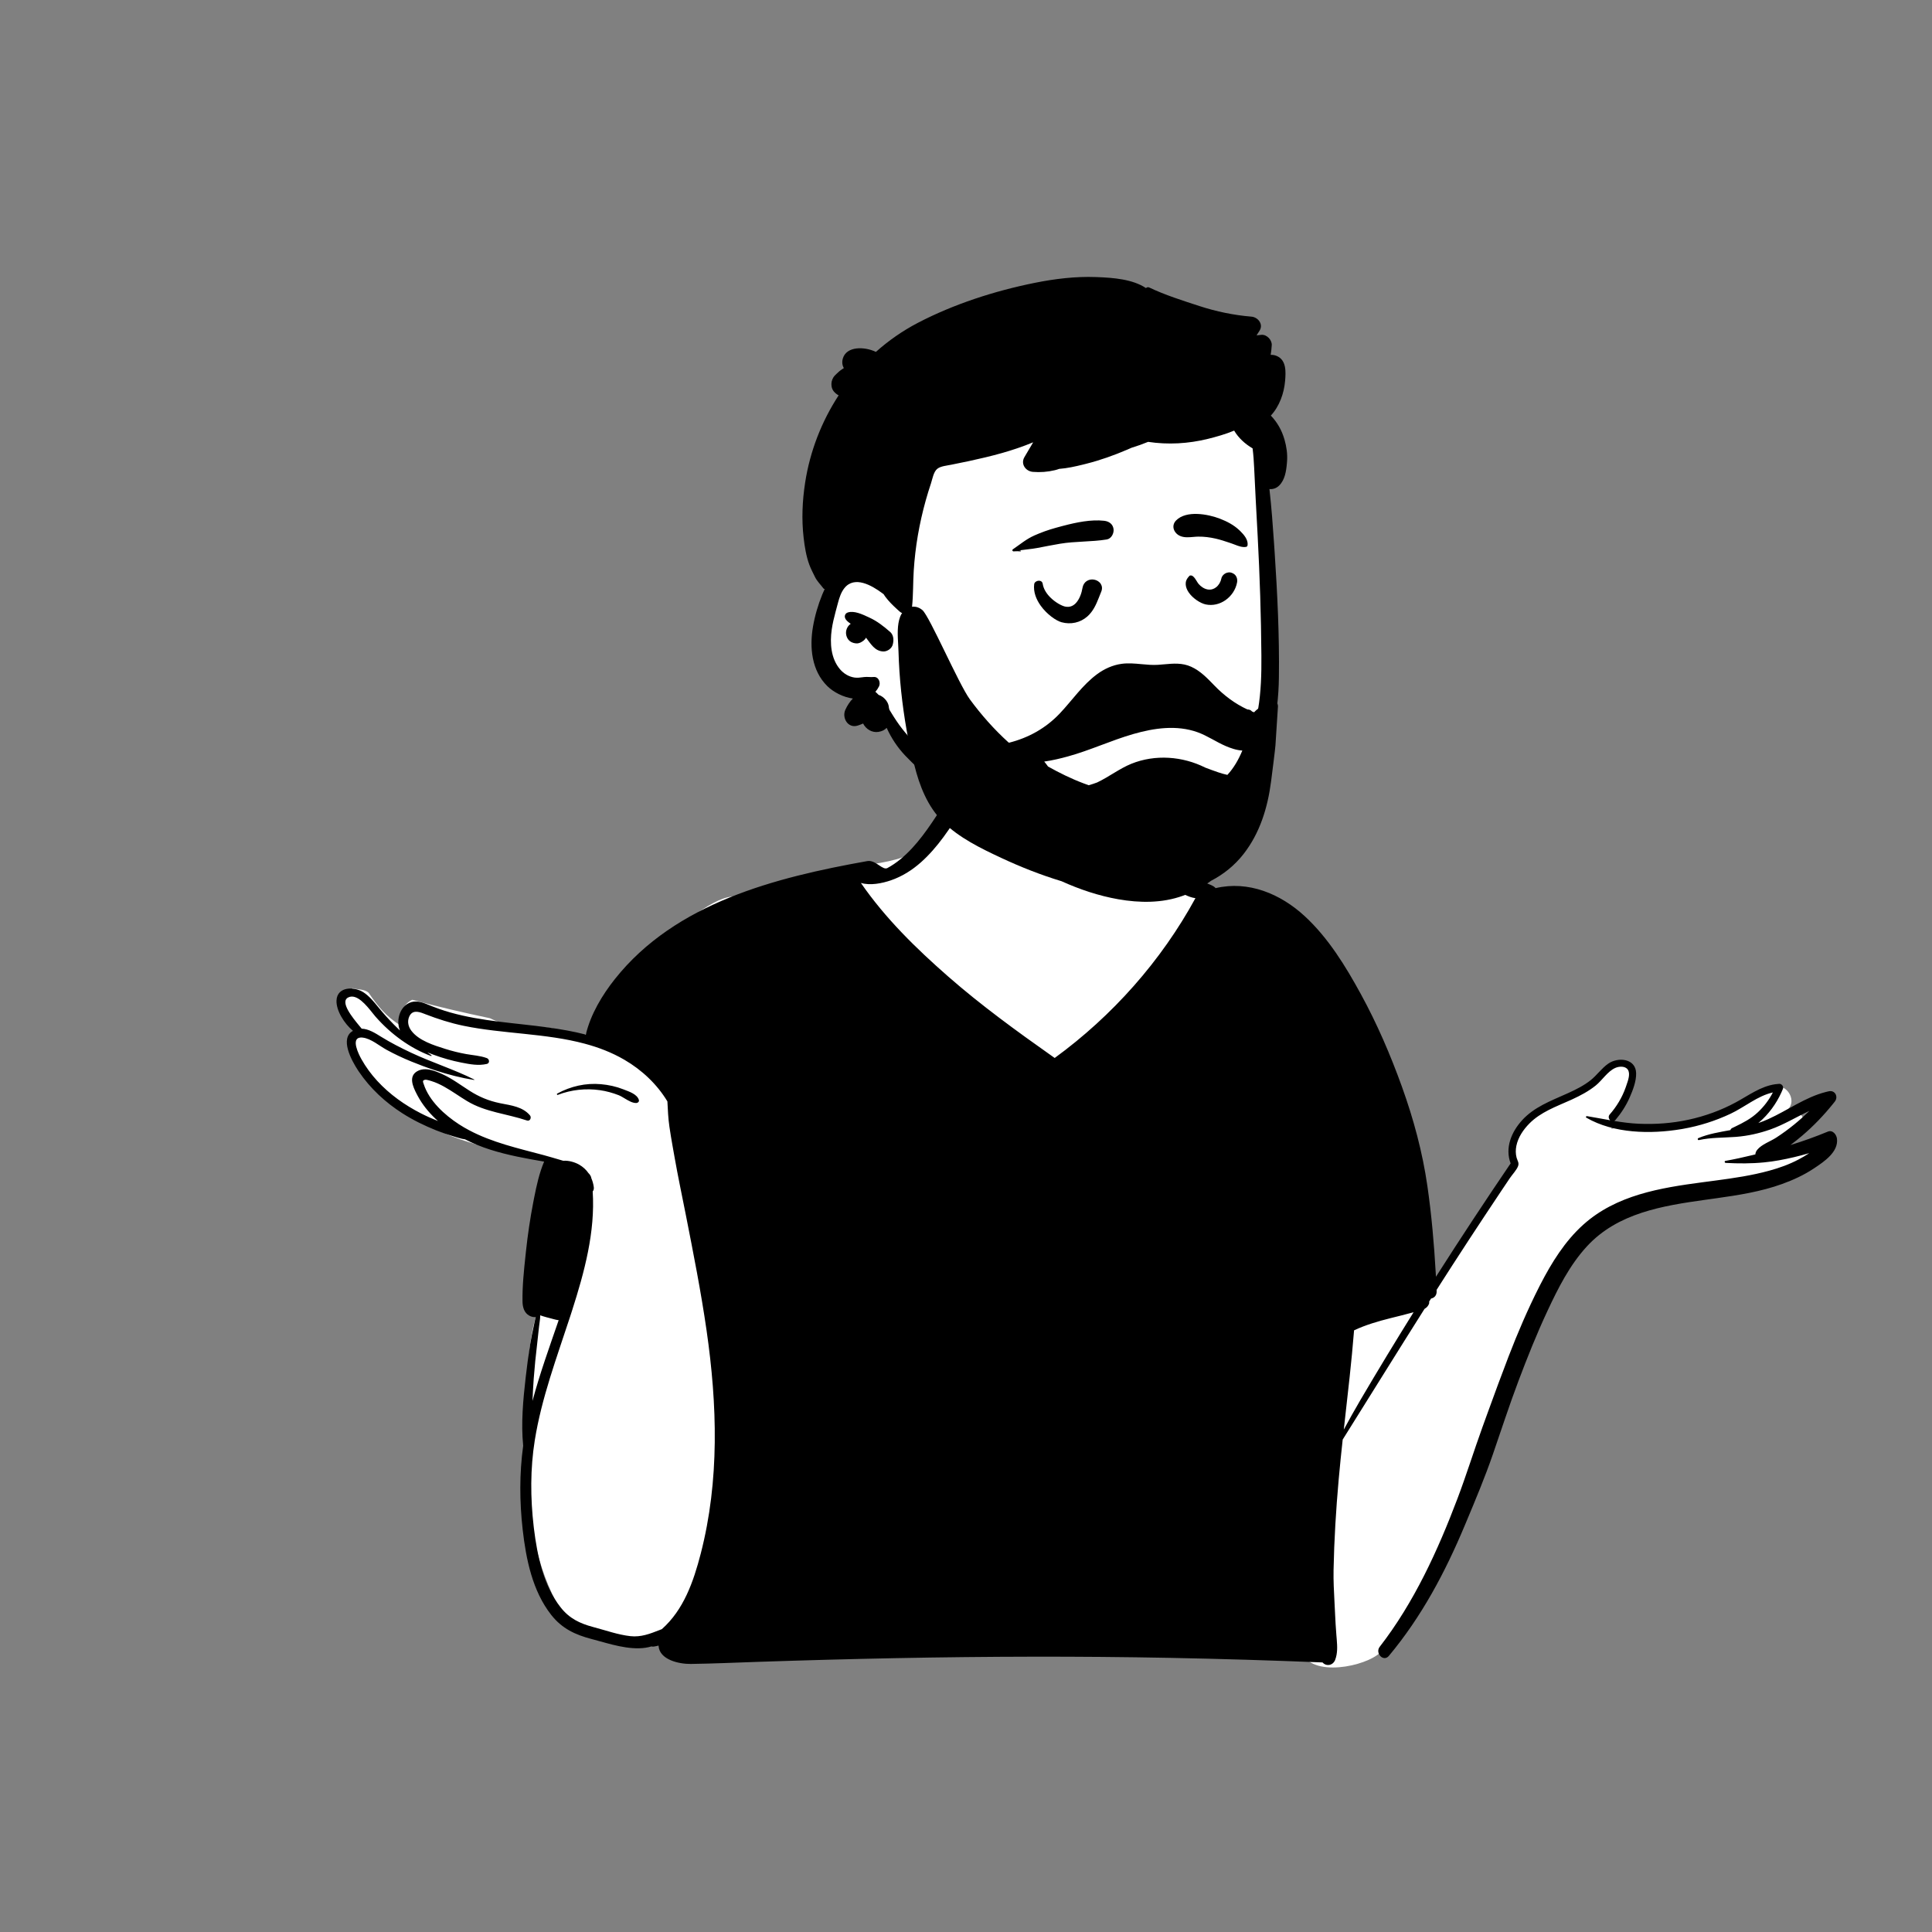 <?xml version="1.0" standalone="no"?>
<svg viewBox="-350 -150 1500 1500" style="width: 487.5px; height: 487.5px; justify-content: center; align-self: center; transform: scale(1, 1);" xmlns="http://www.w3.org/2000/svg"><rect x="-350" y="-150" width="1500" height="1500" fill="#808080" stroke="none"/><g transform="rotate(0 493.784 604.821)"><g transform="translate(0 459)"><path d="M1102.99 305.357C1113.23 300.01 1123.24 294.201 1133.08 288.155C1140.01 284.008 1133.87 273.562 1126.76 277.336C1123.13 279.267 1119.51 281.217 1115.87 283.135C1118.73 280.672 1121.39 277.99 1123.76 275.067L1123.6 274.904C1132.76 266.693 1120.99 251.201 1110.57 257.946C1101.38 264.608 1092.1 271.406 1081.55 275.793C1059.7 285.059 1035.6 286.592 1012.14 286.86C1003.56 286.215 995.364 287.702 987.036 289.359C990.301 276.261 998.472 266.37 1002.81 253.684C1006 240.876 987.516 232.151 980.964 244.463C979.356 247.486 977.823 250.544 976.324 253.618C962.162 266.499 938.514 265.364 924.231 279.195C916.095 286.416 912.114 296.213 910.541 306.047C909.473 312.724 911.133 319.418 907.096 325.332C887.577 352.94 856.735 396.578 841.072 426.961C829.982 354.763 800.371 265.463 769.78 199.446C759.664 178.333 748.091 157.703 732.899 139.807C734.621 133.839 728.543 123.245 724.678 126.506C712.781 111.973 691.751 108.21 674.841 100.985C652.014 91.224 633.075 70.936 623.765 47.876C611.803 3.964 582.356 -1.614 541.517 0.327C502.433 0.278 473.516 16.995 464.988 56.781C447.663 86.978 406.757 81.984 377.328 89.979C355.76 94.906 334.829 102.523 314.937 112.194C292.808 91.203 213.553 179.298 206.349 201.97C210.59 202.792 214.805 203.781 218.982 204.987C222.702 206.063 221.14 211.682 217.388 210.782C212.719 209.661 208.02 208.889 203.299 208.353C203.155 208.804 203.029 209.253 202.935 209.697C202.405 209.661 201.876 209.616 201.346 209.58C202.521 210.191 203.652 210.901 204.754 211.817C207.418 214.029 203.95 218.298 201.119 216.535C198.452 214.54 194.959 214.855 191.76 214.185C191.57 220.763 168.097 213.404 164.451 211.224C148.246 209.197 131.575 211.372 116.447 203.557C96.318 199.318 76.038 194.63 56.135 189.232C50.866 191.286 45.914 198.636 50.099 204.03C52.453 206.484 49.427 210.492 46.463 208.747C36.522 202.896 28.834 193.762 22.316 183.922C19.248 180.827 13.802 181.493 9.68 180.208C9.129 181.199 8.804 182.302 8.809 183.434C-8.676 186.312 3.797 205.409 12.587 211.359C7.924 214.395 7.747 220.341 8.155 225.306C7.167 227.074 6.837 229.266 7.697 231.248C10.985 238.825 18.096 245.206 23.503 251.345C29.473 258.124 34.796 264.941 42.06 270.437C69.748 291.542 103.161 303.342 137.439 307.957C149.61 309.826 167.117 312.687 174.653 322.979C172.804 335.193 169.409 346.907 166.329 358.817C162.022 374.627 162.315 391.178 162.258 407.296C161.656 406.812 160.5 406.912 160.328 407.834C159.326 414.515 158.581 421.347 154.52 426.961C150.96 437.4 148.591 448.535 147.26 459.503C141.928 511.498 140.655 565.027 152.677 616.212C157.316 635.201 164.861 653.247 175.141 669.865C178.206 674.821 183.134 676.273 187.559 675.299C202.369 682.993 221.026 685.46 236.989 683.505C291.41 668.099 272.448 705.197 348.751 693.837C480.458 677.059 613.562 710.029 744.989 690.672C748.226 715.674 790.6 708.502 805.319 697.932C849.453 665.123 871.367 561.247 893.516 508.552C908.741 467.018 934.235 393.454 967.622 365.584C977.633 357.754 989.734 353.632 1001.84 350.304C1047.03 338.66 1092.39 327.648 1137.67 316.327C1145.34 314.437 1143.96 301.342 1135.75 302.182C1124.86 303.297 1113.92 304.306 1102.99 305.357Z" transform="translate(-86 -22.001)" fill="#FFFFFF" stroke="none"></path><path d="M99.795 270.318C96.735 269.938 93.735 268.848 90.755 267.988C86.205 266.658 81.745 265.108 77.355 263.338C68.295 259.709 59.505 255.418 51.265 250.168C37.955 241.678 26.195 230.798 17.325 217.698L16.716 216.785C11.652 209.071 2.311 191.944 12.785 186.088C6.035 180.448 -0.345 170.318 0.015 162.498C0.525 151.438 14.085 151.589 21.095 156.278C25.684 159.348 29.125 163.648 32.575 167.879C36.395 172.578 40.474 177.058 44.715 181.368C45.84 182.508 46.976 183.625 48.132 184.725L49.294 185.818C49.114 185.388 48.955 184.948 48.815 184.497C46.474 177.208 49.264 167.718 56.554 164.378C61.016 162.333 65.649 163.582 69.972 165.318L70.635 165.588C76.454 167.997 82.344 170.128 88.404 171.838C113.105 178.808 138.885 179.968 164.195 183.448C173.945 184.798 183.875 186.497 193.575 188.997C197.274 173.288 206.344 158.229 216.184 145.839C263.304 86.568 341.014 66.979 412.104 54.299C415.495 53.697 418.582 55.759 421.295 57.571C423.766 59.222 425.927 60.666 427.725 59.698C434.875 55.858 441.165 50.418 446.685 44.508C458.455 31.898 466.805 17.068 476.615 3.018C481.465 -3.922 492.625 2.288 488.125 9.738L485.92 13.379C476.843 28.293 466.792 43.662 453.775 55.228C446.855 61.368 439.175 66.218 430.395 69.247C423.745 71.538 414.415 73.468 407.135 71.247L406.261 69.975C406.55 70.4 406.841 70.825 407.135 71.248C426.134 98.778 449.974 122.078 475.094 144.068C500.45 166.252 527.803 186.117 555.321 205.54L557.614 207.158C602.444 174.459 640.314 131.808 666.884 83.079C661.315 82.408 655.805 78.839 651.045 76.178C645.315 72.959 639.925 69.118 635.725 63.998C626.575 52.848 627.765 38.478 626.115 24.948C626.015 24.108 627.125 23.898 627.635 24.318C632.595 28.438 634.335 35.188 636.405 41.018C638.685 47.428 641.265 52.709 646.495 57.218C651.365 61.419 657.305 64.508 663.075 67.258C666.05 68.669 680.822 72.295 682.504 75.299C708.025 69.308 732.885 79.658 751.795 97.118C770.065 113.988 783.475 135.918 795.315 157.568C807.945 180.668 818.295 204.747 827.215 229.497C836.255 254.618 843.185 280.288 846.995 306.728C850.211 329.02 852.183 351.661 853.459 374.201L853.615 377.018C872.494 347.388 891.844 318.068 911.594 289.008C907.104 277.018 912.074 264.778 920.484 255.518C929.804 245.268 942.694 240.508 955.024 234.968L956.645 234.235C962.588 231.524 968.511 228.539 973.644 224.478C978.584 220.558 982.214 215.158 987.414 211.548C994.974 206.288 1008.69 207.408 1009.04 218.898C1009.22 225.209 1006.51 232.128 1004.03 237.798C1001.22 244.209 997.434 250.018 992.934 255.358C992.726 255.607 992.499 255.803 992.268 255.959L992.094 256.068C998.315 257.098 1004.58 257.928 1010.97 258.218C1023.86 258.808 1036.89 257.858 1049.51 255.138C1062.43 252.358 1074.95 247.839 1086.57 241.538C1096.5 236.158 1105.7 229.198 1116.98 227.558C1118.02 227.398 1119.07 227.298 1120.15 227.238C1121.95 227.138 1123.75 229.258 1123.04 231.037C1122.65 232.018 1122.24 232.988 1121.79 233.968C1117.89 242.558 1111.91 250.891 1104.45 257.216L1103.87 257.698C1106.5 256.788 1109.09 255.768 1111.64 254.618C1126.63 247.868 1140.23 237.668 1156.3 233.568C1157.06 233.368 1157.83 233.188 1158.6 233.018C1163.57 231.948 1166.19 237.348 1163.27 241.048C1162.8 241.648 1162.33 242.238 1161.84 242.828C1154.67 251.728 1146.76 259.988 1138.04 267.408C1135.05 269.948 1131.97 272.408 1128.83 274.759C1138.67 271.778 1148.37 268.248 1157.86 264.339C1161.63 262.788 1164.56 266.608 1164.96 269.748C1166.29 280.122 1154.95 287.666 1147.34 292.725L1147.02 292.938C1139.4 298.019 1131.01 301.879 1122.42 304.978C1105.91 310.947 1088.56 313.657 1071.24 316.086L1062.83 317.258C1029.53 321.914 994.755 327.48 970.864 353.389C957.474 367.908 948.414 385.948 940.124 403.698C931.844 421.429 924.574 439.629 917.674 457.929C910.524 476.868 904.294 496.158 897.674 515.288C891.594 532.853 884.332 550.194 877.139 567.359L876.004 570.068C860.734 606.549 842.494 640.908 817.074 671.368C812.884 676.398 806.114 669.259 809.984 664.278C836.574 629.998 855.074 589.549 870.344 549.198C877.294 530.839 883.114 512.038 889.794 493.578L893.769 482.612C899.077 467.993 904.43 453.393 910.014 438.889C917.084 420.538 924.854 402.408 933.744 384.868L934.688 383.021C943.391 366.1 953.732 349.423 967.964 336.618C993.582 313.559 1027.67 308.027 1060.63 303.646L1071 302.279C1084.93 300.428 1098.9 298.384 1112.45 294.658C1120.27 292.519 1127.91 289.778 1135.09 285.998C1137.95 284.498 1140.74 282.849 1143.44 281.049C1135.74 283.309 1127.93 285.158 1119.98 286.608C1116.09 287.318 1112.24 287.849 1108.4 288.219C1098.51 289.198 1088.7 289.158 1078.57 288.629C1077.71 288.578 1077.43 287.229 1078.35 287.059C1085.41 285.804 1092.47 284.235 1099.51 282.533L1101.61 282.018C1101.65 280.849 1102.11 279.608 1103.07 278.429C1106.57 274.169 1113.22 271.988 1117.83 268.978C1122.66 265.828 1127.34 262.429 1131.8 258.788C1135.88 255.459 1139.8 251.938 1143.57 248.258C1133.39 252.959 1123.74 258.988 1113.11 262.709C1104.66 265.678 1095.8 267.678 1086.86 268.388L1086.31 268.432L1085.75 268.468C1076.42 269.138 1067.03 268.868 1057.84 270.888C1056.81 271.118 1056.49 269.738 1057.41 269.348C1065.44 266.008 1073.79 264.718 1082.23 263.158C1082.41 262.498 1082.87 261.908 1083.67 261.528L1085.83 260.497C1092.26 257.409 1098.26 254.291 1103.6 249.278C1108.32 244.848 1112.25 239.669 1115.2 233.928C1103.39 236.518 1093.02 245.468 1082.28 250.498C1070.58 255.988 1058.2 259.928 1045.48 262.169L1044.04 262.417C1020.26 266.382 991.68 265.877 970.385 253.518C969.705 253.118 970.195 252.209 970.895 252.318C976.935 253.308 982.915 254.478 988.895 255.518C987.724 254.448 987.204 252.528 988.554 250.988C993.925 244.833 998.173 237.798 1000.89 230.1L1001.41 228.595C1001.46 228.431 1001.52 228.262 1001.58 228.09C1002.84 224.519 1004.67 219.331 1002.61 216.258C1000.55 213.188 995.704 213.608 992.804 214.908C986.774 217.628 982.764 224.419 977.684 228.518C972.144 232.998 965.844 236.318 959.394 239.288L958.032 239.907C946.876 244.925 934.956 249.15 926.184 258.008C921.464 262.768 917.404 268.718 916.044 275.388C915.424 278.448 915.424 281.598 916.244 284.628C916.439 285.339 916.698 285.968 916.944 286.566C917.518 287.96 918.02 289.182 917.474 290.868C916.454 293.978 912.844 297.698 910.984 300.468C908.824 303.669 906.674 306.878 904.524 310.088C900.234 316.508 895.964 322.948 891.694 329.378C883.154 342.258 874.704 355.198 866.324 368.178C863.598 372.405 860.88 376.636 858.171 380.871L854.115 387.228L854.04 387.346L854.115 387.228L854.155 388.178C854.305 391.548 852.285 393.448 849.835 393.938L848.315 396.327C848.445 396.858 848.435 397.418 848.265 397.907C847.641 399.683 846.474 400.897 845.023 401.777L844.764 401.928C823.424 435.658 802.424 469.608 781.214 503.419C780.084 513.738 779.024 524.068 778.104 534.398C776.014 557.778 774.584 581.219 774.124 604.688C773.964 612.986 774.406 621.321 774.847 629.634C775.01 632.703 775.172 635.768 775.304 638.828C775.544 644.245 775.873 649.656 776.302 655.064L776.617 658.898C777.04 664.167 777.279 669.397 775.384 674.419C773.704 678.828 768.584 679.818 765.554 676.459C726.025 674.868 686.465 673.658 646.905 672.908C576.095 671.548 505.255 671.758 434.435 673.128C398.865 673.818 363.285 674.788 327.725 675.988C310.205 676.568 292.675 677.388 275.145 677.628C265.7 677.757 250.835 674.318 250.073 663.692L250.055 663.368C248.875 663.688 247.655 663.948 246.405 664.138C245.848 664.224 245.314 664.199 244.82 664.084L244.575 664.019C232.232 667.78 217.024 663.539 204.447 660.031C202.677 659.538 200.959 659.059 199.309 658.619L198.205 658.328C185.435 654.998 175.175 650.238 166.805 639.658C152.155 621.129 147.155 596.248 144.555 573.318C142.115 551.738 141.975 529.759 144.945 508.219C143.195 490.669 144.905 472.559 146.895 455.108C147.875 446.478 149.025 437.858 150.405 429.278C151.175 424.488 152.185 419.748 153.215 415.018C153.626 413.128 153.968 411.093 154.49 409.126L154.725 408.288C153.125 408.498 151.375 408.148 149.685 407.219C145.665 405.009 144.495 400.538 144.425 396.259C144.22 384.277 145.534 371.978 146.812 360.016C146.91 359.098 147.008 358.182 147.105 357.269C148.475 344.469 150.355 331.618 152.815 318.978L153.451 315.719C155.315 306.264 157.448 296.503 161.205 287.618C147.095 285.219 133.025 282.669 119.335 278.328C112.655 276.198 106.075 273.549 99.795 270.318ZM76.744 254.219C77.424 254.858 78.114 255.498 78.805 256.108C74.325 254.328 69.915 252.388 65.605 250.188C52.975 243.738 41.305 235.448 31.675 224.988C26.925 219.838 22.785 214.198 19.355 208.088C17.255 204.368 11.045 191.928 18.555 191.299C19.095 191.248 19.715 191.259 20.415 191.349C26.955 192.169 33.215 197.719 38.855 200.799C45.085 204.209 51.505 207.219 58.075 209.898C63.985 212.309 69.995 214.568 76.085 216.568L76.52 216.712L76.955 216.849C86.705 220.038 96.685 222.608 106.775 224.219C106.975 224.248 107.135 223.979 106.925 223.868C91.075 215.959 74.065 210.648 58.045 203.118C49.985 199.339 42.075 195.299 34.505 190.608C30.145 187.908 24.935 184.559 19.555 184.419L19.005 183.741C18.687 183.353 18.333 182.926 17.953 182.467C12.686 176.107 2.31 163.578 9.125 160.158C15.72 156.844 23.356 166.427 27.997 172.251C28.831 173.297 29.568 174.222 30.184 174.929L30.757 175.58C42.259 188.576 57.106 199.56 73.425 205.648C73.794 205.778 73.965 205.248 73.684 205.049C72.624 204.299 71.575 203.549 70.525 202.788L71.541 203.19C72.89 203.719 74.215 204.216 75.495 204.688C82.434 207.258 89.575 209.287 96.825 210.718L96.991 210.751C103.537 212.031 110.16 213.325 116.745 211.787C119.165 211.218 118.765 208.008 116.745 207.268C111.505 205.338 106.025 205.088 100.565 204.098C95.105 203.108 89.704 201.778 84.415 200.098C75.624 197.318 63.944 193.738 58.135 186.018C55.764 182.868 54.825 178.968 56.404 175.218C58.624 169.948 63.184 170.918 67.654 172.658L68.984 173.175C78.73 176.936 88.481 180.074 98.754 182.188C129.335 188.488 162.465 187.908 192.855 196.098C203.485 198.948 213.785 202.878 223.515 208.548C237.105 216.458 248.835 227.488 256.915 240.878C257.245 247.528 257.535 254.028 258.495 260.638C259.207 265.557 260.041 270.453 260.903 275.344L262.465 284.148C265.095 299.108 268.265 313.988 271.205 328.898C277.085 358.728 282.985 388.568 287.325 418.668C295.645 476.278 297.465 535.218 282.795 591.997C277.135 613.938 269.475 635.678 252.605 650.609L252.595 650.618C251.951 650.867 251.311 651.118 250.673 651.367C243.376 654.223 236.409 656.95 228.225 656.059C218.635 655.009 209.035 651.538 199.735 649.089L199.172 648.939C188.892 646.171 180.851 642.352 174.065 633.759C160.759 616.919 155.849 593.448 153.297 572.524L153.115 570.998C150.525 548.868 150.415 526.068 153.945 504.038C159.225 471.059 171.055 439.658 181.365 408.028L181.973 406.163L182.921 403.221C192.481 373.386 200.96 342.17 198.915 310.778C199.595 309.998 199.955 308.899 199.775 307.469C199.455 305.028 198.815 302.689 197.865 300.519C197.535 298.179 195.725 296.669 195.725 296.669C193.845 293.939 191.355 291.618 188.265 289.889C185.085 288.109 180.275 286.618 176.055 286.969C172.265 285.769 160.824 282.575 160.824 282.575C141.037 277.273 120.89 272.806 102.884 263.209C100.224 261.799 97.614 260.278 95.064 258.618C83.945 251.408 71.945 240.509 67.734 227.488L67.681 227.324C67.624 227.152 67.567 226.988 67.513 226.832C67.053 225.513 66.776 224.715 68.324 224.179C69.234 223.853 70.588 224.18 71.722 224.511L73.657 225.082C77.2 226.162 80.525 227.737 83.745 229.538C89.814 232.929 95.434 237.038 101.374 240.618C115.714 249.268 132.244 250.429 147.864 255.698C150.314 256.528 151.614 253.379 150.194 251.698C144.544 245.038 135.764 244.009 127.664 242.408L126.852 242.244C118.223 240.459 110.841 237.409 103.364 232.639C96.465 228.238 89.874 223.248 82.404 219.818C80.684 219.018 78.754 218.179 76.754 217.478C76.464 217.379 76.174 217.278 75.885 217.188C71.404 215.738 66.564 215.139 62.544 217.528C55.816 221.522 59.332 229.419 62.195 234.963L63.12 236.723C66.635 243.228 71.383 249.147 76.744 254.219ZM205.315 227.509C211.285 228.038 217.135 229.309 222.715 231.509L223.253 231.719C227.38 233.312 233.415 235.314 234.765 239.719C235.145 240.969 234.125 241.998 232.955 242.099C230.035 242.333 226.776 240.377 223.712 238.537C222.073 237.553 220.49 236.602 219.045 236.038C214.425 234.238 209.585 232.898 204.685 232.188C193.675 230.578 182.195 231.799 171.835 235.809C171.225 236.049 170.845 235.078 171.395 234.788C181.835 229.108 193.445 226.459 205.315 227.509ZM835.615 404.738C835.825 404.678 836.035 404.618 836.254 404.568C822.164 427.158 808.364 449.928 794.874 472.879C790.444 480.408 786.204 488.028 782.064 495.709L782.601 490.894C785.297 466.82 788.132 442.759 790.045 418.618C799.175 414.328 808.775 411.568 818.595 409.098C824.275 407.658 829.975 406.318 835.615 404.738ZM158.165 406.959C158.186 409.001 157.888 411.101 157.599 413.136C157.482 413.96 157.367 414.773 157.275 415.568C156.755 420.049 156.335 424.549 155.805 429.028C154.725 438.028 153.805 447.038 153.135 456.078C152.705 461.849 152.425 467.639 152.175 473.429C157.845 452.238 165.355 431.509 172.495 410.748C171.301 410.622 170.081 410.33 168.823 409.996L166.704 409.426C165.455 409.104 161.402 408.107 158.165 406.959Z" transform="translate(-88.75 5.25)" fill="#000000" fill-rule="evenodd" stroke="none"></path></g><g transform="translate(225 0)"><g><g><path d="M340.529 155.003C338.376 136.088 341.162 96.552 341.348 94.15C342.529 78.965 335.414 19.002 321.964 24.527C299.401 6.666 269.351 2.722 241.251 0.838C182.883 -3.076 120.791 5.909 75.72 45.189C53.432 65.588 31.732 95.257 33.477 126.149C13.226 155.431 -15.324 195.598 9.908 229.831C18.485 240.768 32.116 244.841 42.891 253.124C64.562 270.604 78.159 295.69 100.036 313.066C157.996 365.149 256.413 376.029 313.359 316.789C357.394 273.885 350.274 209.699 342.529 155.003C337.321 118.23 344.728 191.904 340.529 155.003Z" transform="translate(65.001 149)" fill="#FFFFFF" stroke="none"></path><path d="M227.86 0.105C211.919 -0.485 195.89 1.475 180.28 4.625C149.299 10.865 117.57 21.075 89.509 35.715C77.727 41.865 66.857 49.46 57.054 58.209C48.193 53.972 34.213 53.628 31.373 63.344C30.558 66.133 30.964 68.661 32.134 70.823C31.793 71.017 31.456 71.225 31.126 71.446C28.891 72.942 27.698 74.031 26.314 75.406L25.221 76.502C21.761 79.973 21.434 86.396 25.221 89.823L25.739 90.291L26.058 90.569C26.703 91.111 27.395 91.569 28.118 91.949C14.847 112.287 5.839 135.465 2.11 159.685C-0.081 173.905 -0.72 188.125 0.93 202.435C1.73 209.425 2.93 216.885 5.379 223.495C6.57 226.725 8.249 229.865 9.759 232.965C11.4 236.345 14.089 238.815 16.299 241.835C16.539 242.145 16.919 242.305 17.289 242.315C16.62 243.695 16.009 245.095 15.44 246.485C12.169 254.475 9.65 263.085 8.19 271.595C5.44 287.645 7.12 305.695 19.339 317.705C24.209 322.485 31.749 326.315 39.16 327.335C36.789 329.775 34.879 332.675 33.35 336.015C30.49 342.245 35.259 350.675 42.839 348.355C44.28 347.915 45.709 347.355 47.11 346.735C49.289 351.065 53.95 353.995 58.95 353.245C61.86 352.805 63.959 351.675 65.4 350.085C69.009 358.065 73.799 365.315 79.87 371.715C86.289 378.495 93.379 384.605 99.78 391.405C105.999 398.005 109.69 406.625 117.02 412.065C119.299 413.755 122.79 411.955 123.43 409.455C125.915 399.726 119.222 391.626 112.872 384.935L112.07 384.095C105.259 377.015 97.39 371.105 90.14 364.505C82.61 357.645 76.549 350.365 71.089 341.765C70.617 341.025 70.147 340.27 69.675 339.507L67.53 336.025C67.419 335.515 67.299 335.015 67.16 334.525C67.049 332.555 66.39 330.685 65.12 328.965C63.549 326.835 61.45 325.225 59.11 324.475C58.32 323.635 57.499 322.835 56.64 322.095C57.709 320.925 58.65 319.545 59.45 317.945C60.93 314.965 59.2 310.225 55.24 310.615C54.05 310.729 52.882 310.675 51.714 310.621C50.437 310.562 49.161 310.503 47.86 310.665C47.548 310.704 47.237 310.745 46.926 310.786C44.789 311.069 42.656 311.351 40.499 311.055C36.07 310.425 32.1 308.025 29.22 304.665C22.009 296.265 21.249 284.185 22.759 273.705C23.426 269.026 24.567 264.428 25.779 259.855L27.652 252.851C28.72 248.937 30.007 244.881 32.52 241.695C40.406 231.694 53.918 239.542 62.005 245.562L62.74 246.115C62.81 246.165 62.87 246.185 62.94 246.185C63.37 246.885 63.83 247.575 64.31 248.235C66.959 251.815 70.169 254.995 73.48 257.995L74.155 258.611C74.608 259.02 75.066 259.425 75.52 259.825C79.39 263.235 84.629 260.725 85.14 255.845C86.089 246.645 85.83 237.345 86.419 228.105C87.009 218.855 88.07 209.635 89.65 200.505C91.23 191.385 93.27 182.355 95.759 173.455C97.009 168.995 98.379 164.585 99.839 160.195C100.95 156.815 101.78 151.335 104.709 148.985C107.36 146.845 112.35 146.485 115.6 145.795C120.14 144.825 124.709 143.965 129.259 142.995C137.77 141.165 146.27 139.175 154.65 136.815C162.95 134.475 171.18 131.715 179.15 128.395C176.86 132.235 174.589 136.085 172.339 139.945C169.259 145.235 173.299 150.885 178.89 151.355C184.629 151.835 190.44 151.405 196.039 150.045C197.23 149.755 198.32 149.425 199.33 149.035C205.479 148.594 211.755 147.191 217.533 145.767L220.23 145.095C231.209 142.335 241.759 138.565 252.16 134.115C253.325 133.617 254.491 133.109 255.657 132.592C259.971 131.29 264.22 129.777 268.386 128.056C283.831 130.393 299.585 129.487 314.759 125.755C321.31 124.145 328.43 122.125 335.2 119.325C338.57 125.075 343.74 129.735 349.509 133.115C350.14 138.105 350.49 143.145 350.72 148.145C351.459 164.085 352.299 180.025 353.169 195.955L353.449 201.113C355.094 232.07 356.102 263.076 356.339 294.065C356.56 322.305 354.83 350.185 339.53 374.745C326.64 395.465 306.53 411.955 283.18 419.355C268.839 423.895 253.64 425.355 238.669 423.905C231.36 423.195 224.12 421.525 217.129 419.285L216.124 418.968C209.105 416.802 202.421 415.732 195.1 414.845C190.259 414.255 189.089 420.535 191.52 423.485C196.66 429.705 202.15 433.855 209.789 436.675C216.69 439.215 224.009 440.825 231.28 441.875C246.28 444.035 261.41 443.795 276.23 440.405C303.73 434.125 328.039 417.605 344.97 395.195C363.56 370.585 369.549 341.165 369.94 310.855C370.361 278.421 368.752 245.831 366.61 213.451L366.16 206.755C365.2 192.745 364.18 178.685 362.589 164.705C365.22 164.965 367.98 164.145 370.22 161.895C374.584 157.531 375.617 150.814 376.136 144.748L376.27 143.075C376.69 137.485 375.839 131.765 374.31 126.395C372.202 119.041 368.668 112.849 363.676 107.664C370.362 100.458 373.963 90.26 374.757 80.632C375.33 73.694 375.863 64.575 368.207 61.342C366.695 60.703 365.13 60.467 363.556 60.5C363.96 58.029 364.233 55.528 364.386 52.997C364.631 48.973 360.502 44.562 356.369 44.978C355.113 45.105 353.857 45.24 352.601 45.371C353.352 44.17 354.106 42.972 354.88 41.786C358.134 36.809 353.736 31.26 348.597 30.835C334.938 29.706 321.418 26.905 308.386 22.662C295.294 18.398 281.618 14.107 269.184 8.172C268.306 7.753 267.338 8.063 266.736 8.667C256.273 1.692 241.083 0.632 229.089 0.152L227.86 0.105ZM50.99 264.032C46.347 261.873 40.059 258.949 35.23 260.525C33.02 261.245 32.369 263.585 33.369 265.305L33.289 265.305L33.496 265.636C34.415 267.034 35.593 267.982 36.885 268.882L37.489 269.295C35.869 270.445 34.629 272.105 34.089 274.225C33.22 277.595 34.629 281.735 37.829 283.425C39.11 284.095 40.499 284.465 41.949 284.535C43.995 284.625 45.701 283.683 47.249 282.505L47.709 282.145C48.39 281.605 48.94 280.885 49.379 280.105C53.11 284.925 56.249 290.615 62.839 290.795C65.989 290.885 69.549 288.375 70.199 285.185C70.27 284.875 70.329 284.565 70.39 284.265C70.999 281.275 70.56 277.775 68.11 275.635C63.19 271.355 58.11 267.305 52.14 264.565C51.77 264.395 51.386 264.216 50.99 264.032Z" transform="translate(48 65.001)" fill="#000000" fill-rule="evenodd" stroke="none"></path></g></g><g transform="translate(159 186)"><g><path d="M161.26 3.758C151.862 0.105 135.062 -2.964 127.162 5.022C122.951 9.28 125.484 15.136 130.37 17.171C133.516 18.482 136.949 18.183 140.337 17.888C141.669 17.772 142.993 17.656 144.29 17.639C148.84 17.581 153.361 18.164 157.793 19.172C161.357 19.985 164.836 21.11 168.293 22.287L170.595 23.077C171.32 23.326 172.054 23.61 172.797 23.897C175.616 24.985 178.553 26.119 181.532 25.591C182.229 25.467 182.565 24.762 182.634 24.145C183.089 20.098 179.892 16.235 177.024 13.428L176.386 12.814L175.972 12.426C171.724 8.481 166.624 5.844 161.26 3.758ZM33.623 10.821L35.793 10.226L38.005 9.629L39.501 9.234C49.775 6.544 61.108 4.178 71.297 5.333C75.013 5.755 78.029 7.846 78.555 11.739C78.998 15.024 76.875 19.262 73.262 19.846C61.295 21.782 49.044 21.154 37.022 23.15C31.035 24.143 25.094 25.376 19.13 26.487C14.595 27.333 9.909 27.63 5.335 28.314L6.386 28.46C6.754 28.51 6.662 29.129 6.299 29.104C4.792 28.954 3.282 28.93 1.769 29.036L1.121 29.089C0.134 29.228 -0.448 28.05 0.432 27.452C6.005 23.671 10.734 19.573 16.974 16.786C22.371 14.376 27.926 12.389 33.623 10.821ZM166.634 45.666C168.478 45.113 169.779 45.374 171.441 46.24C172.719 46.906 173.589 47.957 174.088 49.184C174.599 50.44 174.707 51.888 174.454 53.23C173.406 58.801 170.042 63.744 165.503 66.928C161.091 70.023 155.589 71.452 150.049 70.261C146.003 69.392 140.008 65.553 136.85 60.871C135.504 58.875 134.671 56.736 134.581 54.623C134.495 52.608 135.008 50.577 137.676 47.899C137.936 47.818 138.208 47.775 138.477 47.775C139.138 47.775 139.821 48.052 140.274 48.451C141.469 49.502 142.312 50.832 143.178 52.263L143.41 52.645C143.799 53.282 144.2 53.911 144.69 54.476C146.449 56.503 149.003 58.222 151.683 58.669C154.167 59.084 156.407 58.349 158.181 56.96C160.257 55.335 161.713 52.843 162.253 50.181C162.472 49.102 163.036 48.13 163.818 47.348C164.607 46.559 165.615 45.972 166.634 45.666ZM49.116 69.43C47.1 71.488 44.438 72.65 41.032 71.959C38.369 71.419 33.3 68.742 29.251 64.62C26.481 61.8 24.165 58.276 23.535 54.193C23.389 53.245 22.886 52.637 22.225 52.254C21.703 51.952 21.015 51.8 20.266 51.876C19.63 51.94 18.954 52.171 18.432 52.476C17.439 53.057 17.033 53.882 16.951 54.498C16.154 60.442 18.45 66.339 22.029 71.312C26.858 78.022 33.951 82.94 38.12 84.091C45.253 86.062 52.77 84.493 58.312 79.528C62.744 75.558 65.016 70.386 67.124 65.067L67.53 64.036C68.004 62.829 68.475 61.631 68.973 60.446C69.972 58.071 69.652 56.018 68.683 54.418C67.61 52.645 65.63 51.398 63.425 51.014C61.386 50.66 59.206 51.048 57.484 52.292C56.029 53.344 54.856 55.01 54.44 57.474C53.762 61.481 52.19 66.078 49.418 69.111L49.116 69.43Z" transform="translate(52 63)" fill="#000000" fill-rule="evenodd" stroke="none"></path></g></g><g transform="translate(123 338)"><g><path d="M276.67 82.023C278.737 79.555 285.109 75.415 286.653 74.132C289.701 71.602 295.493 72.949 295.189 77.668L293.255 107.666C293.056 110.762 290.518 130.65 289.843 135.839C287.206 156.112 281.179 175.773 268.552 191.974C261.502 201.014 252.892 207.844 243.322 212.814C236.572 217.734 229.132 221.684 221.262 224.514C205.252 230.274 187.822 230.094 171.242 227.184C156.182 224.544 141.182 219.524 127.172 213.174C111.042 208.294 95.322 202.064 80.322 195.054C64.572 187.694 47.612 179.464 35.132 167.074C23.142 155.184 16.862 139.054 12.882 122.944C12.272 120.484 11.702 118.004 11.172 115.514C10.652 114.194 10.222 112.774 9.882 111.184C8.792 106.134 7.802 101.064 6.912 95.984C5.142 85.934 3.722 75.814 2.652 65.664C1.572 55.394 0.892 45.084 0.592 34.764C0.542 33.006 0.436 31.161 0.327 29.27C-0.084 22.09 -0.534 14.233 1.872 7.854C3.662 3.114 7.662 0.104 11.992 0.004C14.382 -0.066 16.882 0.764 19.162 2.694C24.652 7.334 47.382 60.224 56.002 71.974C64.832 84.004 74.812 95.294 85.862 105.294C86.052 105.404 86.242 105.524 86.422 105.644C101.412 101.864 114.892 94.464 125.852 82.884C135.512 72.674 143.392 60.834 154.822 52.404C160.422 48.274 166.902 45.344 173.822 44.394C178.977 43.691 184.101 44.17 189.228 44.65C193.509 45.05 197.793 45.451 202.102 45.164C203.708 45.059 205.295 44.916 206.868 44.775C214.012 44.131 220.86 43.513 227.802 46.644C234.992 49.874 240.502 55.704 245.882 61.274C253.452 69.127 261.935 75.39 271.464 79.822C272.829 79.792 274.168 80.282 275.077 81.398C275.605 81.612 276.136 81.82 276.67 82.023ZM238.77 124.972C242.214 126.253 245.642 127.582 249.132 128.724C251.352 129.444 253.632 130.134 255.932 130.624C260.962 125.204 264.642 118.694 267.552 111.724C263.042 111.484 258.412 109.854 254.552 108.194C247.092 104.974 240.342 100.194 232.672 97.464C216.512 91.714 199.052 94.244 182.962 98.874C165.682 103.834 149.342 111.574 132.002 116.324C126.355 117.876 120.113 119.38 113.738 120.285C114.786 121.52 115.761 122.806 116.701 124.129C125.511 129.063 134.585 133.548 144.232 137.184C145.572 137.684 146.922 138.184 148.272 138.654C150.474 138.04 152.652 137.308 154.812 136.502C163.907 132.197 172.359 125.628 181.423 121.972C199.89 114.523 221.161 116.127 238.77 124.972Z" transform="translate(-1 -17.001)" fill="#000000" fill-rule="evenodd" stroke="none"></path></g></g><g transform="translate(47 241)"></g></g></g></svg>